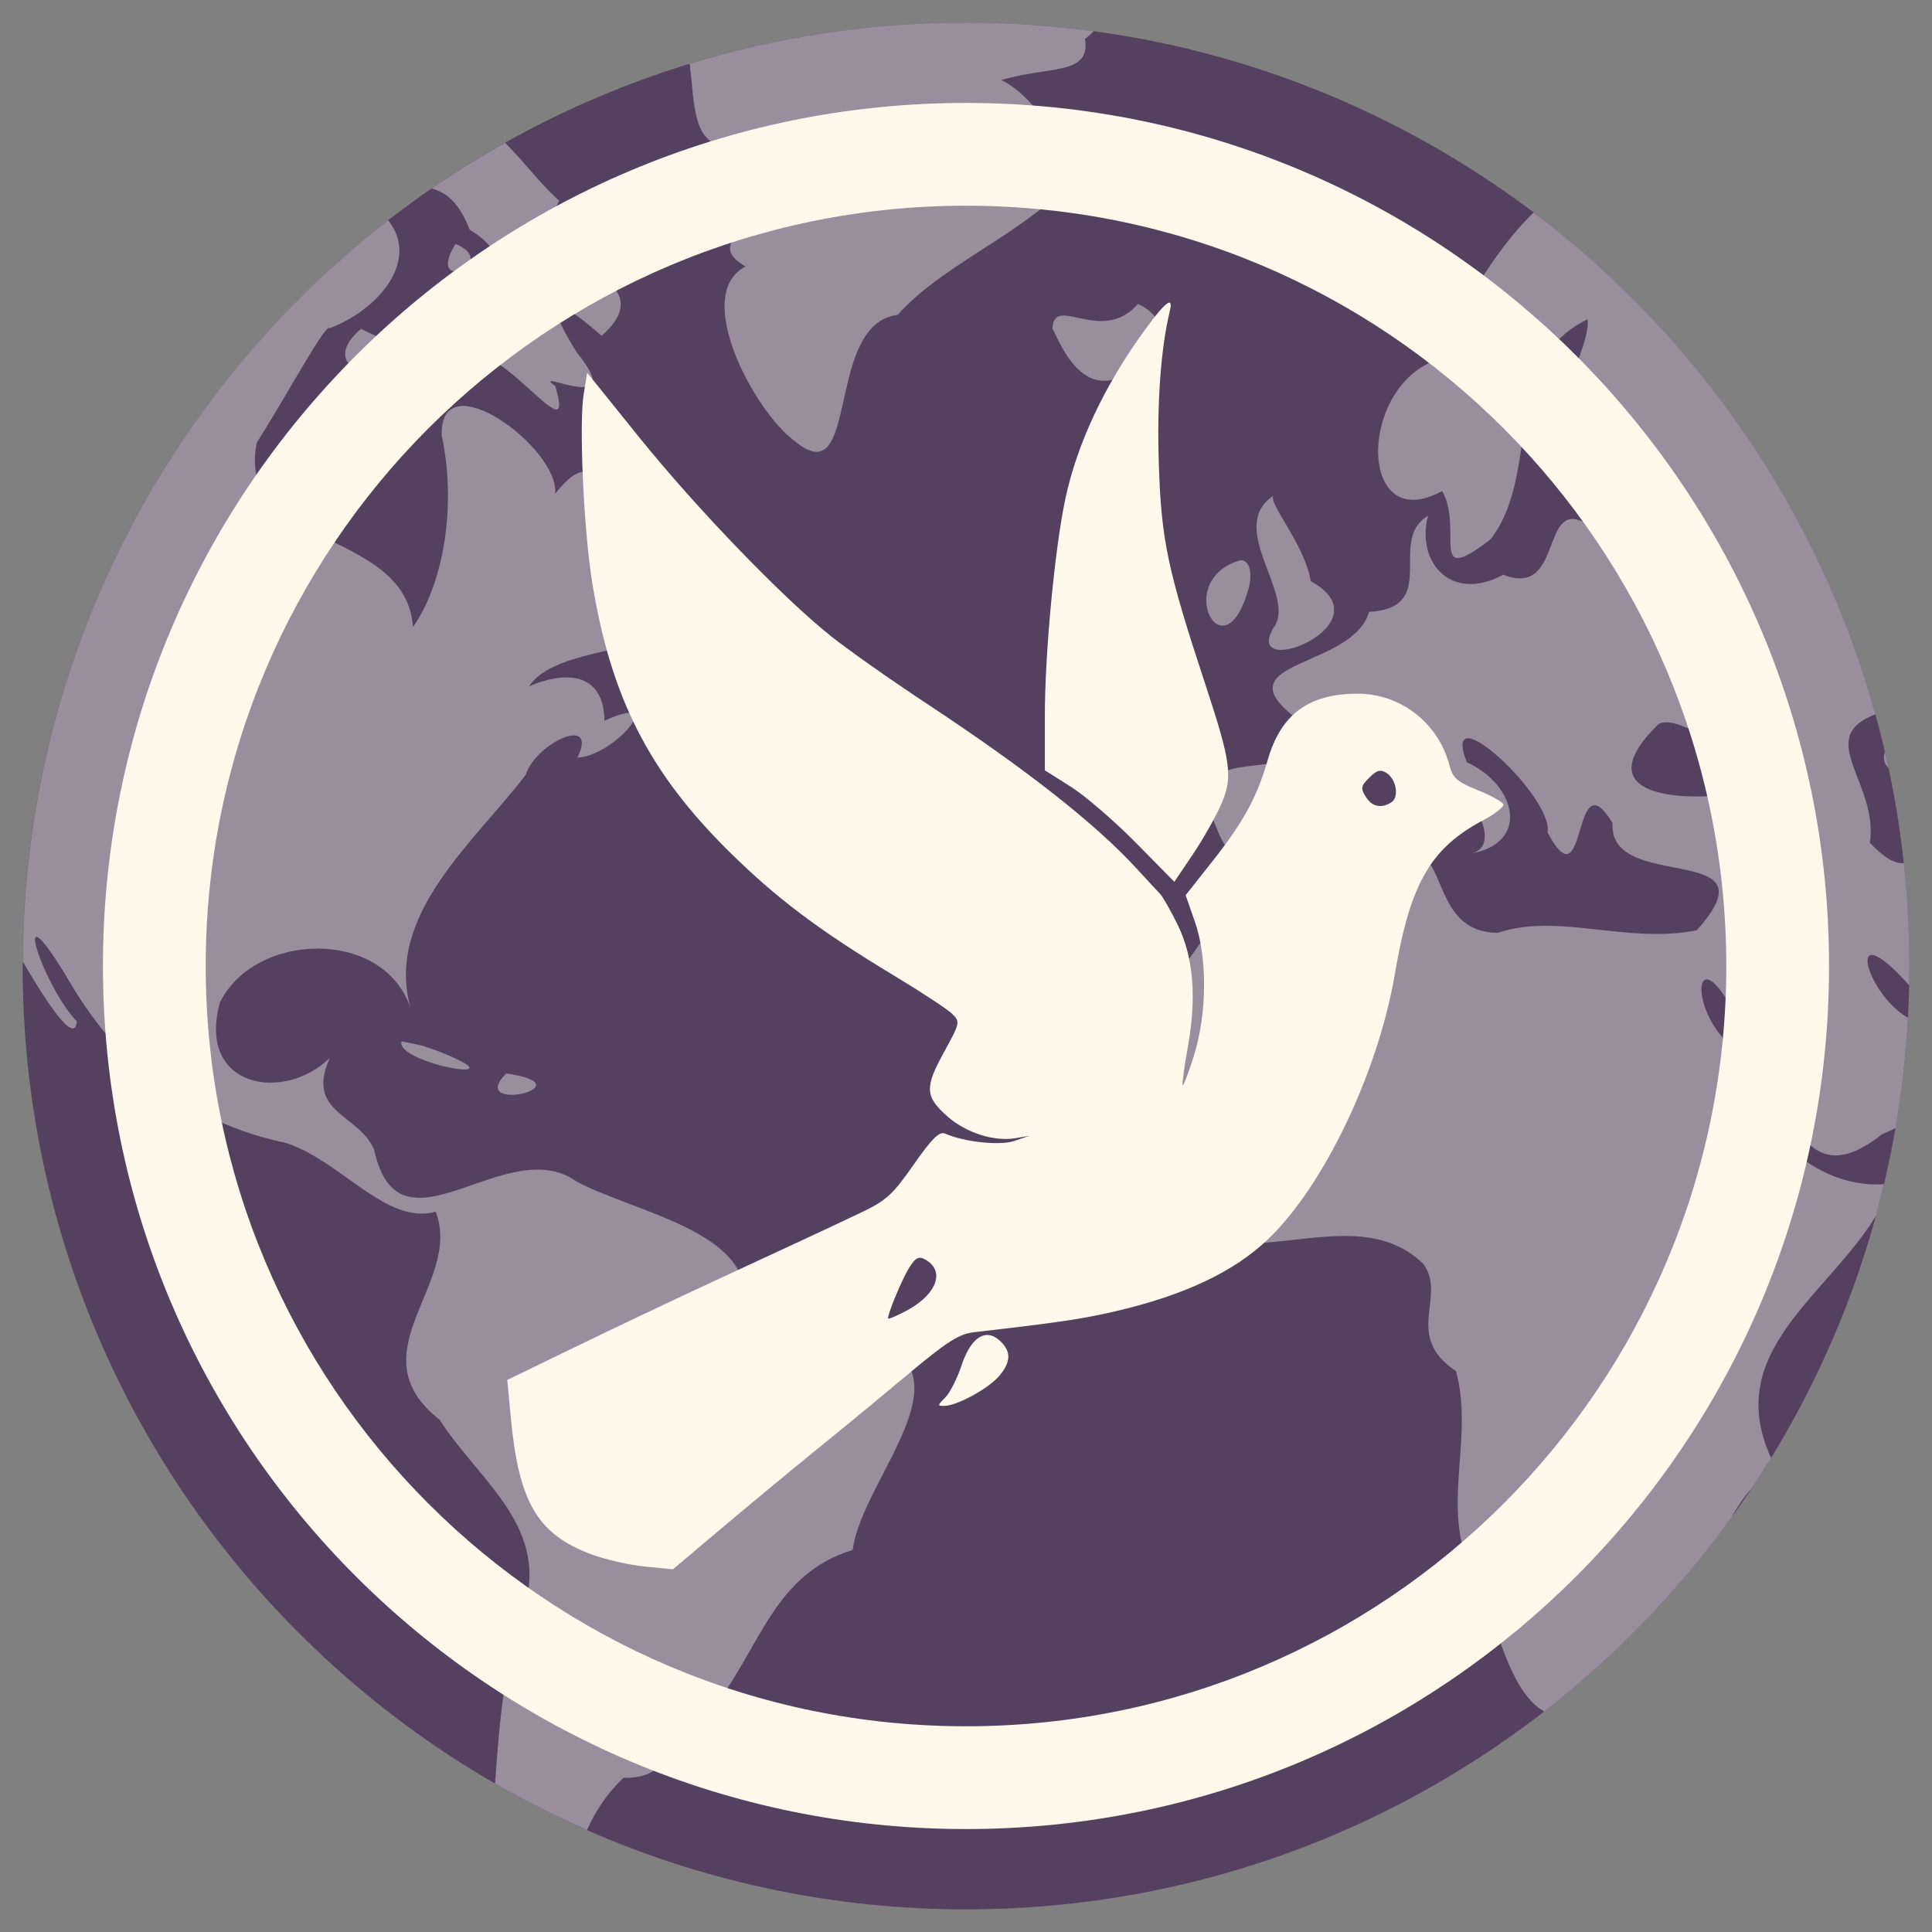 <svg xmlns="http://www.w3.org/2000/svg" width="512" height="512">
 <rect width="100%" height="100%" fill="#808080" stroke="none"/>
 <path d="m 506 256 c 0 138.071 -111.929 250 -250 250 -138.071 0 -250 -111.929 -250 -250 0 -138.071 111.929 -250 250 -250 138.071 0 250 111.929 250 250 z" fill="#55405f" fill-rule="evenodd"/>
 <path d="M 256 6 C 230.523 6 205.939 9.823 182.781 16.906 C 184.204 28.46 183.369 39.224 194.406 39.062 C 202.494 50.415 178.272 42.438 195.75 51.188 C 205.801 59.046 185.147 63.572 197.594 70.625 C 183.248 77.974 199.907 109.062 210.562 116.844 C 228.1 131.502 218.338 85.814 237.906 83.438 C 248.539 71.385 267.175 63.624 280.438 51.5 C 267.476 50.455 259.881 42.431 272.156 37.469 C 294.748 60.454 277.85 26.613 265.344 21.25 C 277.445 17.428 289.21 20.195 287.531 10.281 C 288.509 9.571 289.254 8.917 289.812 8.281 C 278.753 6.786 267.47 6 256 6 z M 133.875 37.844 C 127.202 41.588 120.714 45.617 114.438 49.938 C 118.467 51.066 121.741 53.857 124.5 60.938 C 141.79 70.831 126.006 87.613 118.469 93.375 C 131.074 85.981 153.181 122.623 147.156 102.312 C 139.737 96.934 167.09 110.949 152.906 93.469 C 139.853 72.588 153.934 84.127 159.438 89 C 178.155 72.335 138.26 70.306 148.219 53.156 C 144.094 49.84 139.348 43.339 133.875 37.844 z M 187.75 49.094 C 177.997 57.162 206.292 58.682 187.75 49.094 z M 406.438 56.312 C 395.108 67.219 387.685 82.508 379.188 96 C 359.743 104.704 360.464 142.064 382.188 130.125 C 388.002 140.207 378.127 156.058 395.062 142.875 C 408.723 124.927 397.441 95.942 420.688 84.625 C 422.381 93.425 399.252 126.276 426.281 120.875 C 450.716 121.79 408.553 123.285 420.438 138.781 C 408.09 131.508 414.492 158.628 398.375 152.312 C 384.412 159.853 375.239 148.815 378.438 136.719 C 367.454 143.081 381.88 161.078 362.812 162.156 C 358.541 177.215 323.401 174.916 343.375 190.25 C 352.243 213.069 310.352 191.679 322.25 219.062 C 332.43 246.141 353.751 210.121 362.406 203.156 C 378.584 190.697 402.32 222.921 390.125 226.125 C 405.478 223.247 401.859 207.996 388.719 202 C 381.427 183.224 411.81 211.242 410.125 220.656 C 420.842 240.581 416.438 200.241 427.344 218.094 C 426.07 236.926 471.21 222.53 449.656 246.531 C 431.125 250.237 412.86 241.807 396.906 247.219 C 382.057 247.088 382.844 231.32 377.438 227.375 C 358.55 228.899 335.176 228.725 322.531 243.875 C 308.858 262.502 289.159 288.56 304.062 312.344 C 318.976 347.589 355.959 314.154 377.219 334.969 C 383.538 343.648 371.746 353.974 385.875 363.375 C 391.192 383.4 379.817 402.388 392.875 421.531 C 397.253 433.205 400.581 448.634 409.219 453.562 C 428.077 438.915 444.784 421.623 458.781 402.25 C 460.315 399.477 462.084 396.821 464.25 394.344 C 465.994 391.723 467.697 389.064 469.344 386.375 C 456.501 358.235 484.096 343.608 497.125 322.25 C 497.891 319.454 498.579 316.646 499.25 313.812 C 479.06 315.258 461.322 295.086 456.406 274.812 C 447.565 264.627 449.873 249.615 459.75 268.75 C 473.325 281.81 473.638 320.53 498.75 300.594 C 499.784 300.164 501.012 299.595 502.312 298.969 C 503.972 289.389 505.089 279.639 505.625 269.719 C 494.548 263.462 488.329 241.391 505.938 261.094 C 505.972 259.395 506 257.707 506 256 C 506 246.791 505.502 237.701 504.531 228.75 C 502.296 228.913 499.291 227.416 495.531 223.312 C 497.924 207.621 480.606 195.485 497 189.312 C 482.151 135.539 449.793 89.025 406.438 56.312 z M 102.875 58.375 C 98.628 61.671 94.491 65.099 90.469 68.656 C 90.434 68.693 90.409 68.745 90.375 68.781 C 90.014 69.159 89.657 69.447 89.312 69.688 C 38.459 115.217 6.375 181.264 6.031 254.812 C 12.455 265.826 19.849 277.068 20.375 270.688 C 11.425 261.382 2.199 233.478 17.344 258.344 C 30.909 281.98 49.237 297.313 75.969 302.938 C 90.584 307.873 102.616 324.827 115.469 321.094 C 122.736 340.115 93.902 358.415 116.406 376.156 C 128.155 394.117 147.929 405.909 137.25 431.125 C 133.147 444.656 132.236 458.818 131.188 472.656 C 139.049 477.195 147.191 481.291 155.562 484.969 C 157.872 479.868 160.92 475.198 165.219 471.156 C 185.553 471.316 169.128 449.424 189.312 452.281 C 201.629 436.253 205.184 417.115 225.969 410.75 C 228.452 391.294 260.544 361.513 227.406 353.938 C 218.4 349.53 195.197 347.956 196.969 345.781 C 200.559 326.476 167.005 320.961 152.719 313.062 C 133.962 299.844 105.765 335.03 99.156 304.719 C 95.213 295.182 80.78 295.06 87.406 280.344 C 75.465 292.135 52.135 288.522 58.25 265.75 C 67.352 246.953 101.787 245.699 108.875 267.375 C 101.726 242.578 125.818 223.123 139.312 205.344 C 142.11 196.693 158.719 189.283 153 200.781 C 162.744 200.432 177.497 182.973 160.188 191.031 C 159.943 175.11 145.057 179.646 140.219 181.906 C 149.186 167.775 195.254 175.536 175.969 152.438 C 161.025 146.426 162.24 111.331 147.125 130.875 C 148.397 118.833 116.363 95.276 117.062 115.469 C 120.973 133.538 117.76 154.344 109.438 166.188 C 107.701 139.711 62.215 145.527 68.062 117.312 C 76.534 103.866 86.463 85.296 87.406 86.969 C 100.464 82.019 111.291 68.943 102.875 58.375 z M 120.719 64.656 C 112.458 78.092 132.924 69.617 120.719 64.656 z M 301.562 80.562 C 291.891 91.617 279.146 77.655 278.938 87.156 C 280.69 90.027 287.713 110.528 303.094 95.406 C 311.348 91.951 308.077 83.229 301.562 80.562 z M 95.656 87.156 C 77.313 103.062 126.829 104.547 99.562 89 L 95.656 87.156 z M 337.438 131.375 C 324.71 139.99 344.02 157.96 337.438 166.438 C 329.162 180.753 368.189 165.422 347.344 154 C 345.915 144.561 335.92 133.144 337.469 131.375 L 337.438 131.375 z M 328.75 148.469 C 310.349 153.634 324.576 180.304 331.094 155.188 C 331.46 153.731 331.953 148.42 328.75 148.469 z M 181.406 167.75 C 164.288 179.339 178.767 190.933 191.312 185.719 C 188.737 178.726 181.522 174.295 181.406 167.75 z M 460.875 187.406 C 459.716 198.75 485.508 216.348 457.688 210.594 C 442.975 212.307 420.933 210.14 439.469 191.938 C 445.325 188.447 460.69 204.021 452.688 189.5 C 455.524 189.32 458.203 188.261 460.875 187.406 z M 499.531 199.312 C 499.026 200.702 499.16 202.138 500.469 203.594 C 500.164 202.167 499.86 200.73 499.531 199.312 z M 375.875 211.969 C 365.144 218.833 383.296 224.097 375.875 211.969 z M 106.406 275.938 C 104.597 281.93 140.357 288.007 115.688 278.406 L 112 277.125 L 106.406 275.938 z M 134.156 284.469 C 123.313 295.398 156.497 287.734 134.156 284.469 z" opacity="0.47" fill="#e6e6e6"/>
 <path d="M 256 27.281 C 129.69 27.281 27.281 129.69 27.281 256 27.281 382.31 129.69 484.719 256 484.719 382.31 484.719 484.719 382.31 484.719 256 484.719 129.69 382.31 27.281 256 27.281 z m 0 27.234 c 111.279 0 201.485 90.206 201.485 201.485 0 111.279 -90.206 201.485 -201.485 201.485 C 144.721 457.485 54.515 367.279 54.515 256 54.515 144.721 144.721 54.515 256 54.515 z" fill="#fff8eb" fill-rule="evenodd"/>
 <g transform="matrix(-1.195,0,0,1.195,2855.819,-19.276)" fill="#fff8eb">
  <path d="m 2130.562 83.25 c -0.435 -0.072 -0.495 0.538 -0.188 1.812 2.032 8.435 2.89 20.577 2.438 34.188 -0.556 16.73 -1.934 23.233 -10.25 48.469 -5.825 17.677 -6.21 20.754 -3.531 26.875 1.171 2.674 3.953 7.605 6.219 10.969 l 4.125 6.125 8.594 -8.719 c 4.729 -4.799 11.212 -10.379 14.375 -12.375 l 5.75 -3.625 0 -12.25 c 0 -13.614 -2.184 -36.742 -4.5 -47.75 -2.604 -12.381 -8.726 -25.411 -17.688 -37.688 -2.855 -3.912 -4.618 -5.912 -5.344 -6.031 z" fill-rule="evenodd"/>
  <path d="m 2259.594,98.781 -11.5,14.281 c -12.717,15.774 -31.717,35.487 -42.5,44.094 -3.85,3.073 -13.3,9.733 -21,14.812 -22.509,14.85 -37.624,26.729 -46.969,36.906 -2.225,2.424 -4.51,4.899 -5.094,5.5 -0.583,0.601 -2.352,3.691 -3.906,6.875 -3.517,7.205 -4.226,16.088 -2.219,27.219 0.794,4.4 1.294,8.153 1.125,8.344 -0.169,0.191 -1.284,-2.734 -2.469,-6.5 -2.937,-9.336 -3.044,-21.72 -0.25,-29.75 l 2.062,-5.906 -6,-7.594 c -6.845,-8.665 -9.826,-14.144 -12.188,-22.344 -2.941,-10.212 -9.099,-14.75 -20,-14.75 -9.509,0 -17.891,6.529 -20.312,15.875 -0.729,2.813 -1.681,3.664 -6.25,5.5 -2.97,1.194 -5.541,2.623 -5.719,3.156 -0.177,0.533 1.781,2.095 4.375,3.469 11.762,6.23 16.256,13.983 19.688,34.125 3.745,21.979 15.873,47.271 28.281,59 7.555,7.142 18.472,12.287 33.594,15.812 7.482,1.745 12.707,2.51 31.375,4.656 3.437,0.395 5.995,2.02 15,9.562 5.971,5.001 14.925,12.373 19.875,16.375 4.95,4.002 14.175,11.642 20.5,16.969 l 11.5,9.688 6.281,-0.625 c 3.465,-0.348 8.776,-1.563 11.781,-2.688 12.076,-4.518 16.197,-11.671 17.938,-31.031 l 0.719,-7.656 -14.875,-7.219 c -8.172,-3.965 -20.919,-10.024 -28.344,-13.469 -22.404,-10.396 -28.215,-13.092 -35.063,-16.344 -5.771,-2.741 -7.175,-4.032 -11.844,-10.719 -4.068,-5.826 -5.703,-7.422 -6.969,-6.875 -4.361,1.883 -12.15,2.712 -15.344,1.625 l -3.281,-1.125 3.156,0.531 c 4.606,0.763 10.838,-1.232 14.844,-4.75 5.084,-4.464 5.208,-6.456 0.906,-14.281 -3.628,-6.601 -3.661,-6.786 -1.812,-8.594 1.038,-1.016 6.828,-4.805 12.844,-8.438 16.728,-10.101 26.069,-17.132 36.594,-27.531 17.805,-17.593 26.26,-34.265 30.375,-59.812 1.871,-11.612 2.931,-35.115 1.875,-41.531 l -0.781,-4.844 z m -175.906,88.281 c 0.718,-7.1e-4 1.431,0.494 2.469,1.531 1.842,1.842 1.946,2.353 0.781,4.219 -1.395,2.233 -3.433,2.679 -5.688,1.25 -1.772,-1.123 -1.121,-5.131 1.062,-6.5 0.513,-0.322 0.944,-0.5 1.375,-0.5 z m 102.156,108 c 0.672,0.023 1.242,0.564 2.094,1.812 1.62,2.374 5.322,11.26 4.875,11.688 -0.124,0.119 -1.793,-0.602 -3.719,-1.594 -6.863,-3.534 -9.014,-8.801 -4.656,-11.406 0.569,-0.34 1.003,-0.514 1.406,-0.5 z" fill-rule="evenodd"/>
  <path d="m 2171.031 312.188 c -0.968 -0.051 -1.944 0.351 -2.937 1.25 -2.61 2.362 -2.531 4.812 0.25 7.969 2.453 2.784 9.211 6.436 12 6.5 1.619 0.037 1.582 -0.105 -0.156 -1.844 -1.034 -1.034 -2.646 -4.209 -3.594 -7.062 -1.444 -4.346 -3.433 -6.699 -5.563 -6.812 z" fill-rule="evenodd"/>
 </g>
</svg>
